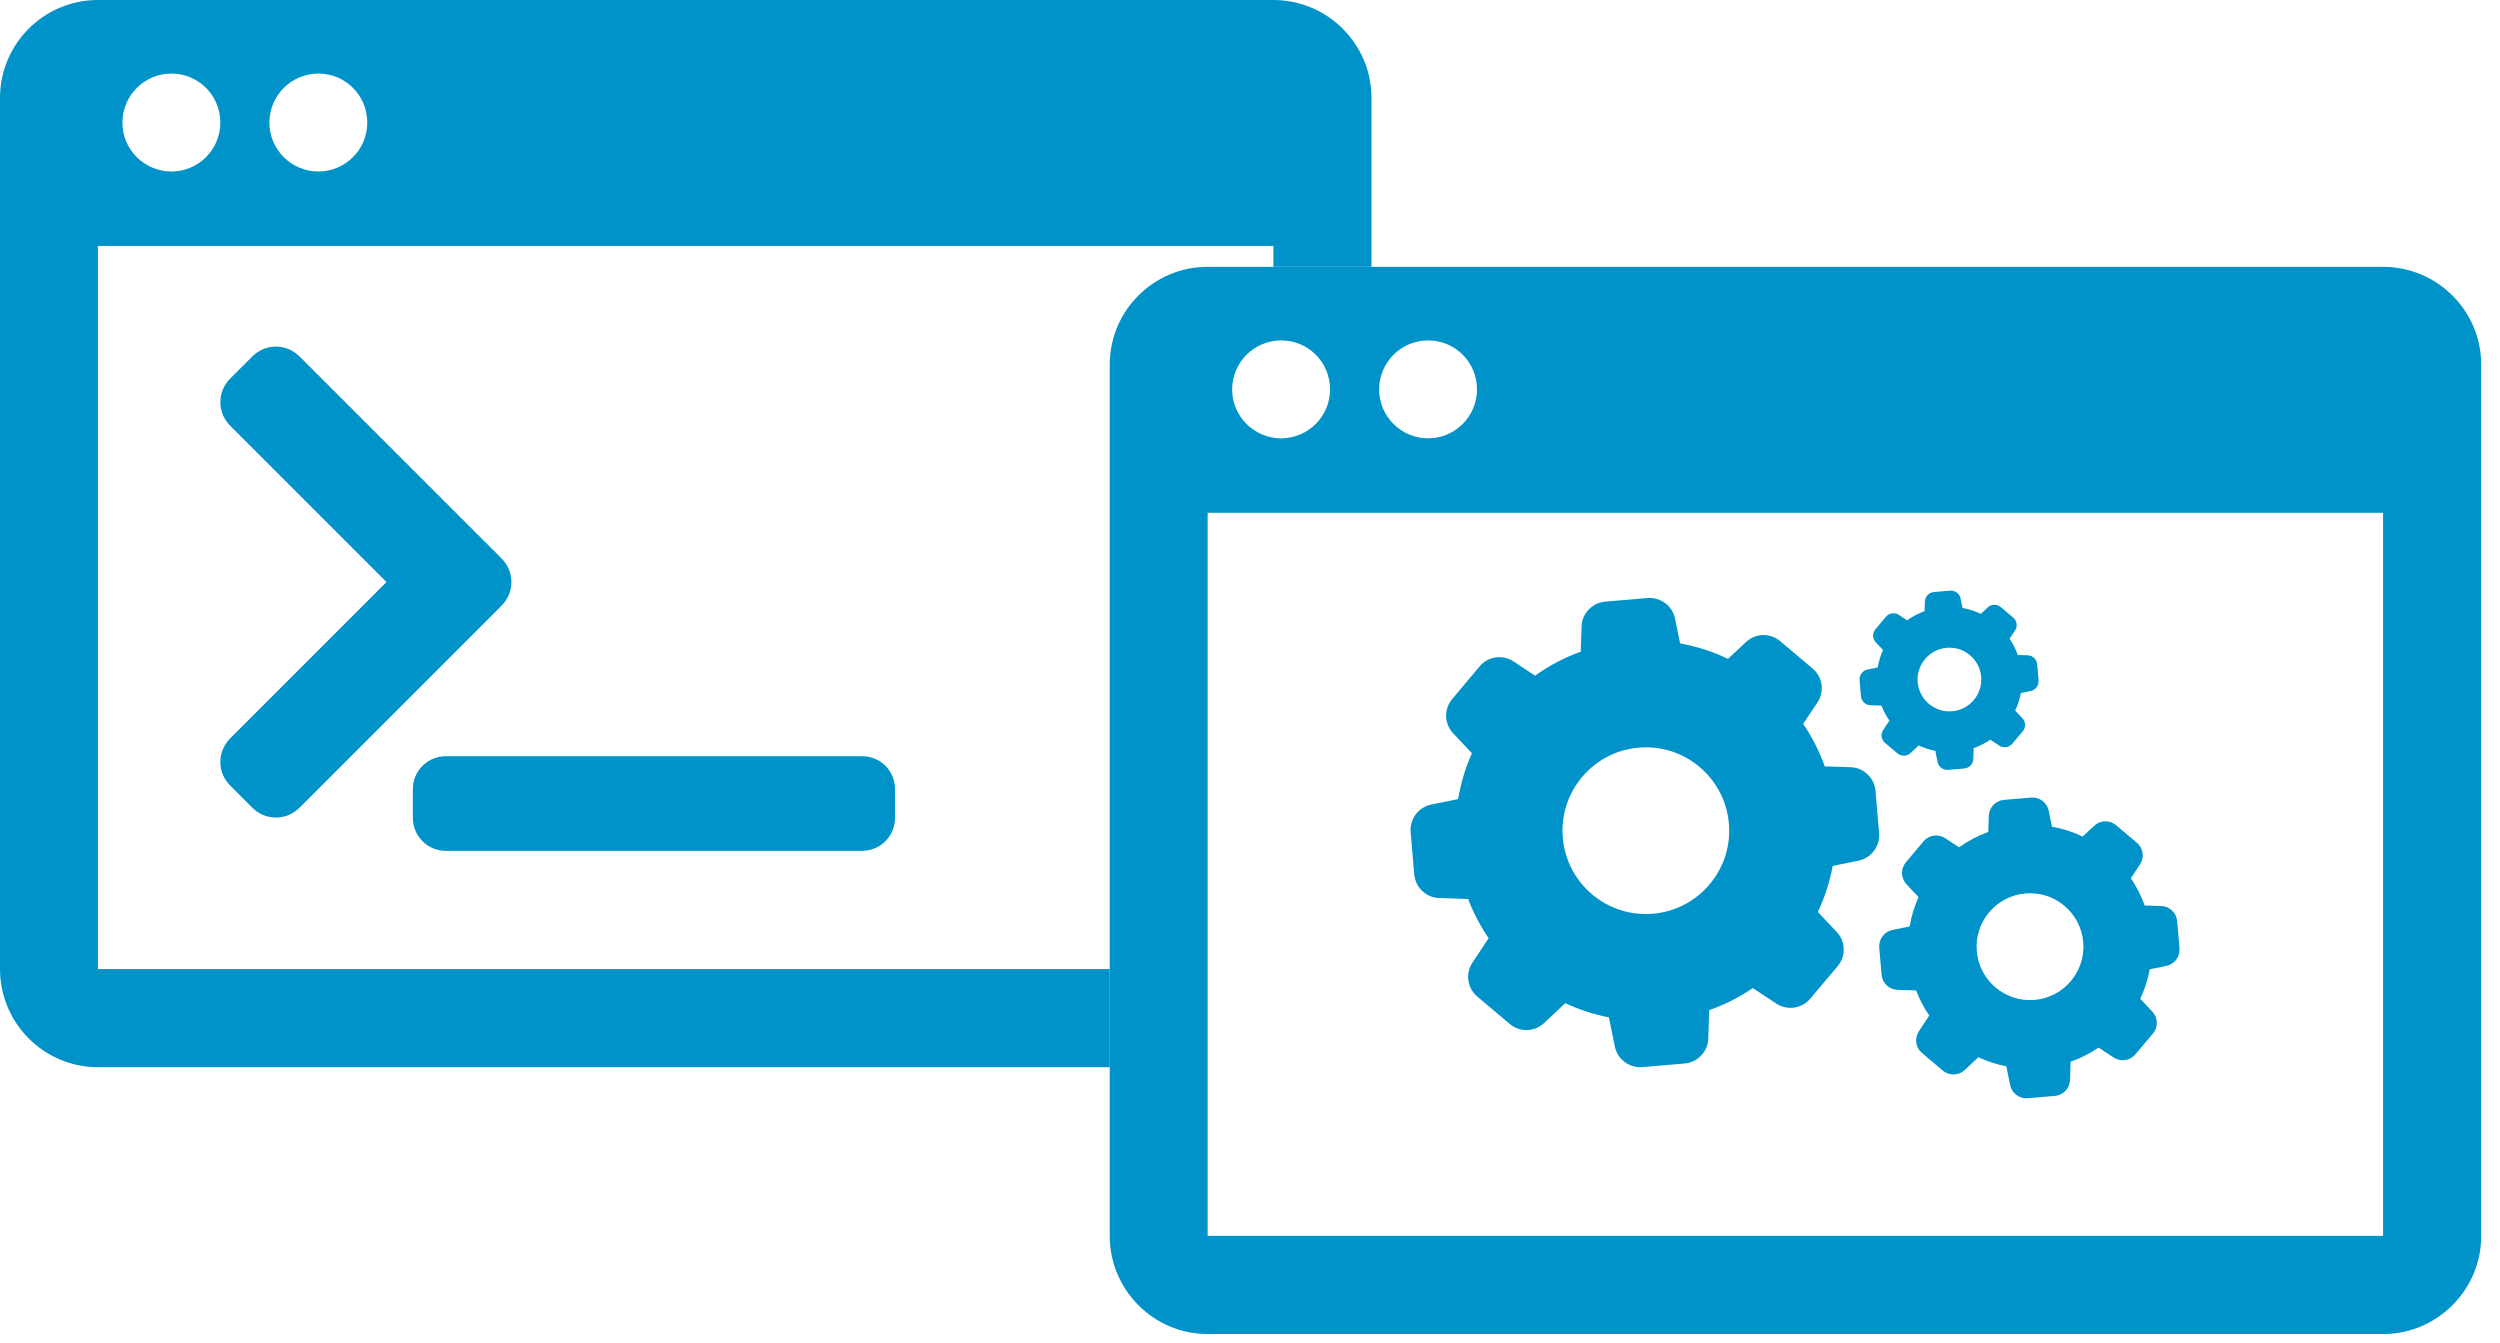 <svg height="65" viewBox="0 0 121 65" width="121" xmlns="http://www.w3.org/2000/svg"><g fill="#0093c9" fill-rule="evenodd"><path d="m8.3 3.561c1.302 0 2.364 1.052 2.364 2.375 0 1.302-1.062 2.364-2.364 2.364-1.313 0-2.375-1.062-2.375-2.364 0-1.313 1.062-2.375 2.375-2.375zm7.111 0c1.305 0 2.365 1.052 2.365 2.375 0 1.302-1.06 2.364-2.365 2.364-1.312 0-2.372-1.062-2.372-2.364 0-1.313 1.06-2.375 2.372-2.375zm38.3 43.341h-48.972v-34.998h56.891v1.01h4.75v-8.175c0-2.617-2.133-4.739-4.75-4.739h-56.891c-2.617 0-4.739 2.122-4.739 4.739v42.163c0 2.617 2.122 4.75 4.739 4.75h48.972z"/><path d="m58.45 59.817h56.891v-34.998h-56.891zm3.561-43.341c1.302 0 2.364 1.051 2.364 2.375 0 1.301-1.062 2.364-2.364 2.364-1.313 0-2.375-1.063-2.375-2.364 0-1.313 1.062-2.375 2.375-2.375zm7.111 0c1.305 0 2.365 1.051 2.365 2.375 0 1.301-1.06 2.364-2.365 2.364-1.312 0-2.372-1.063-2.372-2.364 0-1.313 1.06-2.375 2.372-2.375zm46.219-3.561h-56.891c-2.617 0-4.739 2.122-4.739 4.739v42.163c0 2.617 2.122 4.75 4.739 4.75h56.891c2.617 0 4.75-2.133 4.75-4.75v-42.163c0-2.617-2.133-4.739-4.75-4.739z"/><path d="m24.751 28.171c0-.435-.168-.833-.487-1.155l-9.755-9.752c-.32-.32-.719-.489-1.154-.489-.437 0-.836.169-1.154.489l-1.047 1.046c-.32.32-.489.718-.489 1.153 0 .437.169.837.489 1.155l7.553 7.553-7.555 7.555c-.318.32-.487.719-.487 1.154 0 .437.169.835.489 1.153l1.043 1.045c.318.32.719.491 1.158.491.437 0 .836-.17 1.154-.489l9.755-9.755c.319-.319.487-.717.487-1.154"/><path d="m41.699 36.599h-20.095c-.449 0-.847.16-1.156.468-.305.305-.467.705-.467 1.153v1.34c0 .45.164.85.467 1.153.305.307.705.469 1.156.469h20.095c.45 0 .85-.162 1.153-.467.306-.305.468-.705.468-1.157v-1.338c0-.45-.16-.848-.468-1.157-.305-.304-.705-.464-1.153-.464"/><path d="m79.999 44.224c-2.217.19-4.174-1.463-4.359-3.68-.19-2.217 1.463-4.174 3.68-4.359 2.217-.19 4.174 1.463 4.359 3.68.19 2.217-1.463 4.174-3.68 4.359m7.735-11.864-1.573-1.328c-.485-.41-1.198-.39-1.658.045l-.869.814c-.734-.355-1.513-.605-2.317-.749l-.244-1.199c-.125-.619-.7-1.048-1.329-.998l-2.052.174c-.629.055-1.123.569-1.143 1.204l-.04 1.218c-.789.285-1.533.674-2.212 1.163l-1.039-.689c-.529-.349-1.233-.249-1.642.235l-1.329 1.583c-.409.484-.389 1.198.045 1.658l.909.968c-.315.709-.539 1.453-.669 2.217l-1.298.265c-.62.125-1.049.699-.999 1.328l.175 2.053c.055.629.569 1.123 1.203 1.143l1.403.045c.255.669.589 1.303.994 1.897l-.784 1.184c-.35.529-.25 1.233.234 1.642l1.574 1.329c.484.409 1.198.389 1.657-.045l1.029-.964c.674.315 1.383.549 2.112.689l.285 1.408c.124.619.699 1.049 1.328.999l2.052-.175c.629-.055 1.123-.569 1.143-1.203l.046-1.379c.749-.264 1.458-.624 2.112-1.068l1.133.749c.529.349 1.233.25 1.643-.235l1.328-1.573c.409-.484.39-1.198-.045-1.657l-.914-.969c.335-.709.58-1.458.719-2.227l1.249-.255c.619-.124 1.048-.699.998-1.328l-.175-2.052c-.054-.629-.569-1.123-1.203-1.144l-1.253-.039c-.26-.729-.609-1.419-1.044-2.058l.684-1.028c.36-.529.26-1.239-.224-1.648"/><path d="m98.47 48.395c-1.421.122-2.675-.938-2.794-2.359-.121-1.42.938-2.675 2.359-2.793 1.421-.122 2.675.937 2.794 2.358.121 1.421-.938 2.676-2.359 2.794m4.957-7.604-1.008-.851c-.31-.262-.768-.25-1.062.029l-.557.521c-.471-.227-.97-.387-1.485-.48l-.157-.768c-.08-.396-.448-.672-.851-.64l-1.315.112c-.404.036-.72.365-.733.772l-.026.78c-.505.183-.982.432-1.418.746l-.665-.442c-.339-.224-.791-.16-1.053.151l-.851 1.014c-.263.311-.25.768.028 1.063l.583.621c-.202.454-.346.931-.429 1.42l-.832.17c-.397.08-.672.448-.64.851l.112 1.316c.035.403.365.72.771.733l.9.028c.163.429.377.836.636 1.216l-.502.759c-.224.339-.16.79.15 1.053l1.008.851c.311.262.768.25 1.063-.029l.659-.617c.432.201.887.352 1.354.441l.182.903c.08.396.448.672.851.64l1.316-.112c.403-.036.72-.365.733-.772l.028-.883c.481-.17.935-.4 1.354-.685l.727.48c.339.224.79.16 1.052-.15l.852-1.008c.262-.311.249-.768-.029-1.063l-.586-.62c.215-.455.371-.935.461-1.428l.8-.163c.397-.08.672-.448.64-.851l-.112-1.315c-.035-.404-.365-.721-.771-.733l-.803-.026c-.167-.467-.391-.909-.669-1.318l.438-.66c.231-.339.167-.793-.144-1.056"/><path d="m94.483 34.425c-.847.072-1.595-.559-1.666-1.406-.072-.847.559-1.595 1.407-1.666.847-.072 1.595.559 1.665 1.406.073.847-.559 1.595-1.406 1.666m2.955-4.533-.601-.508c-.185-.156-.457-.149-.633.017l-.332.311c-.28-.135-.578-.23-.885-.286l-.094-.458c-.047-.236-.267-.4-.507-.381l-.784.067c-.241.021-.43.217-.437.459l-.016.466c-.301.109-.585.257-.845.444l-.397-.263c-.202-.133-.471-.095-.627.09l-.508.605c-.156.185-.149.458.017.633l.348.37c-.121.271-.206.555-.256.847l-.496.101c-.237.048-.401.267-.382.508l.067.784c.021.24.218.429.46.437l.536.017c.097.256.225.498.38.725l-.3.452c-.133.203-.095.472.09.628l.601.508c.185.156.458.148.633-.018l.393-.368c.258.12.529.21.807.263l.109.538c.048.237.267.401.508.382l.784-.067c.24-.021.429-.217.437-.46l.017-.526c.286-.101.557-.239.807-.408l.433.286c.202.133.471.095.628-.09l.507-.601c.157-.185.149-.458-.017-.633l-.349-.37c.128-.271.221-.558.275-.851l.476-.098c.237-.047.401-.267.382-.507l-.067-.784c-.021-.241-.217-.43-.459-.437l-.479-.016c-.1-.278-.233-.541-.399-.786l.261-.393c.138-.202.1-.473-.086-.629"/></g></svg>